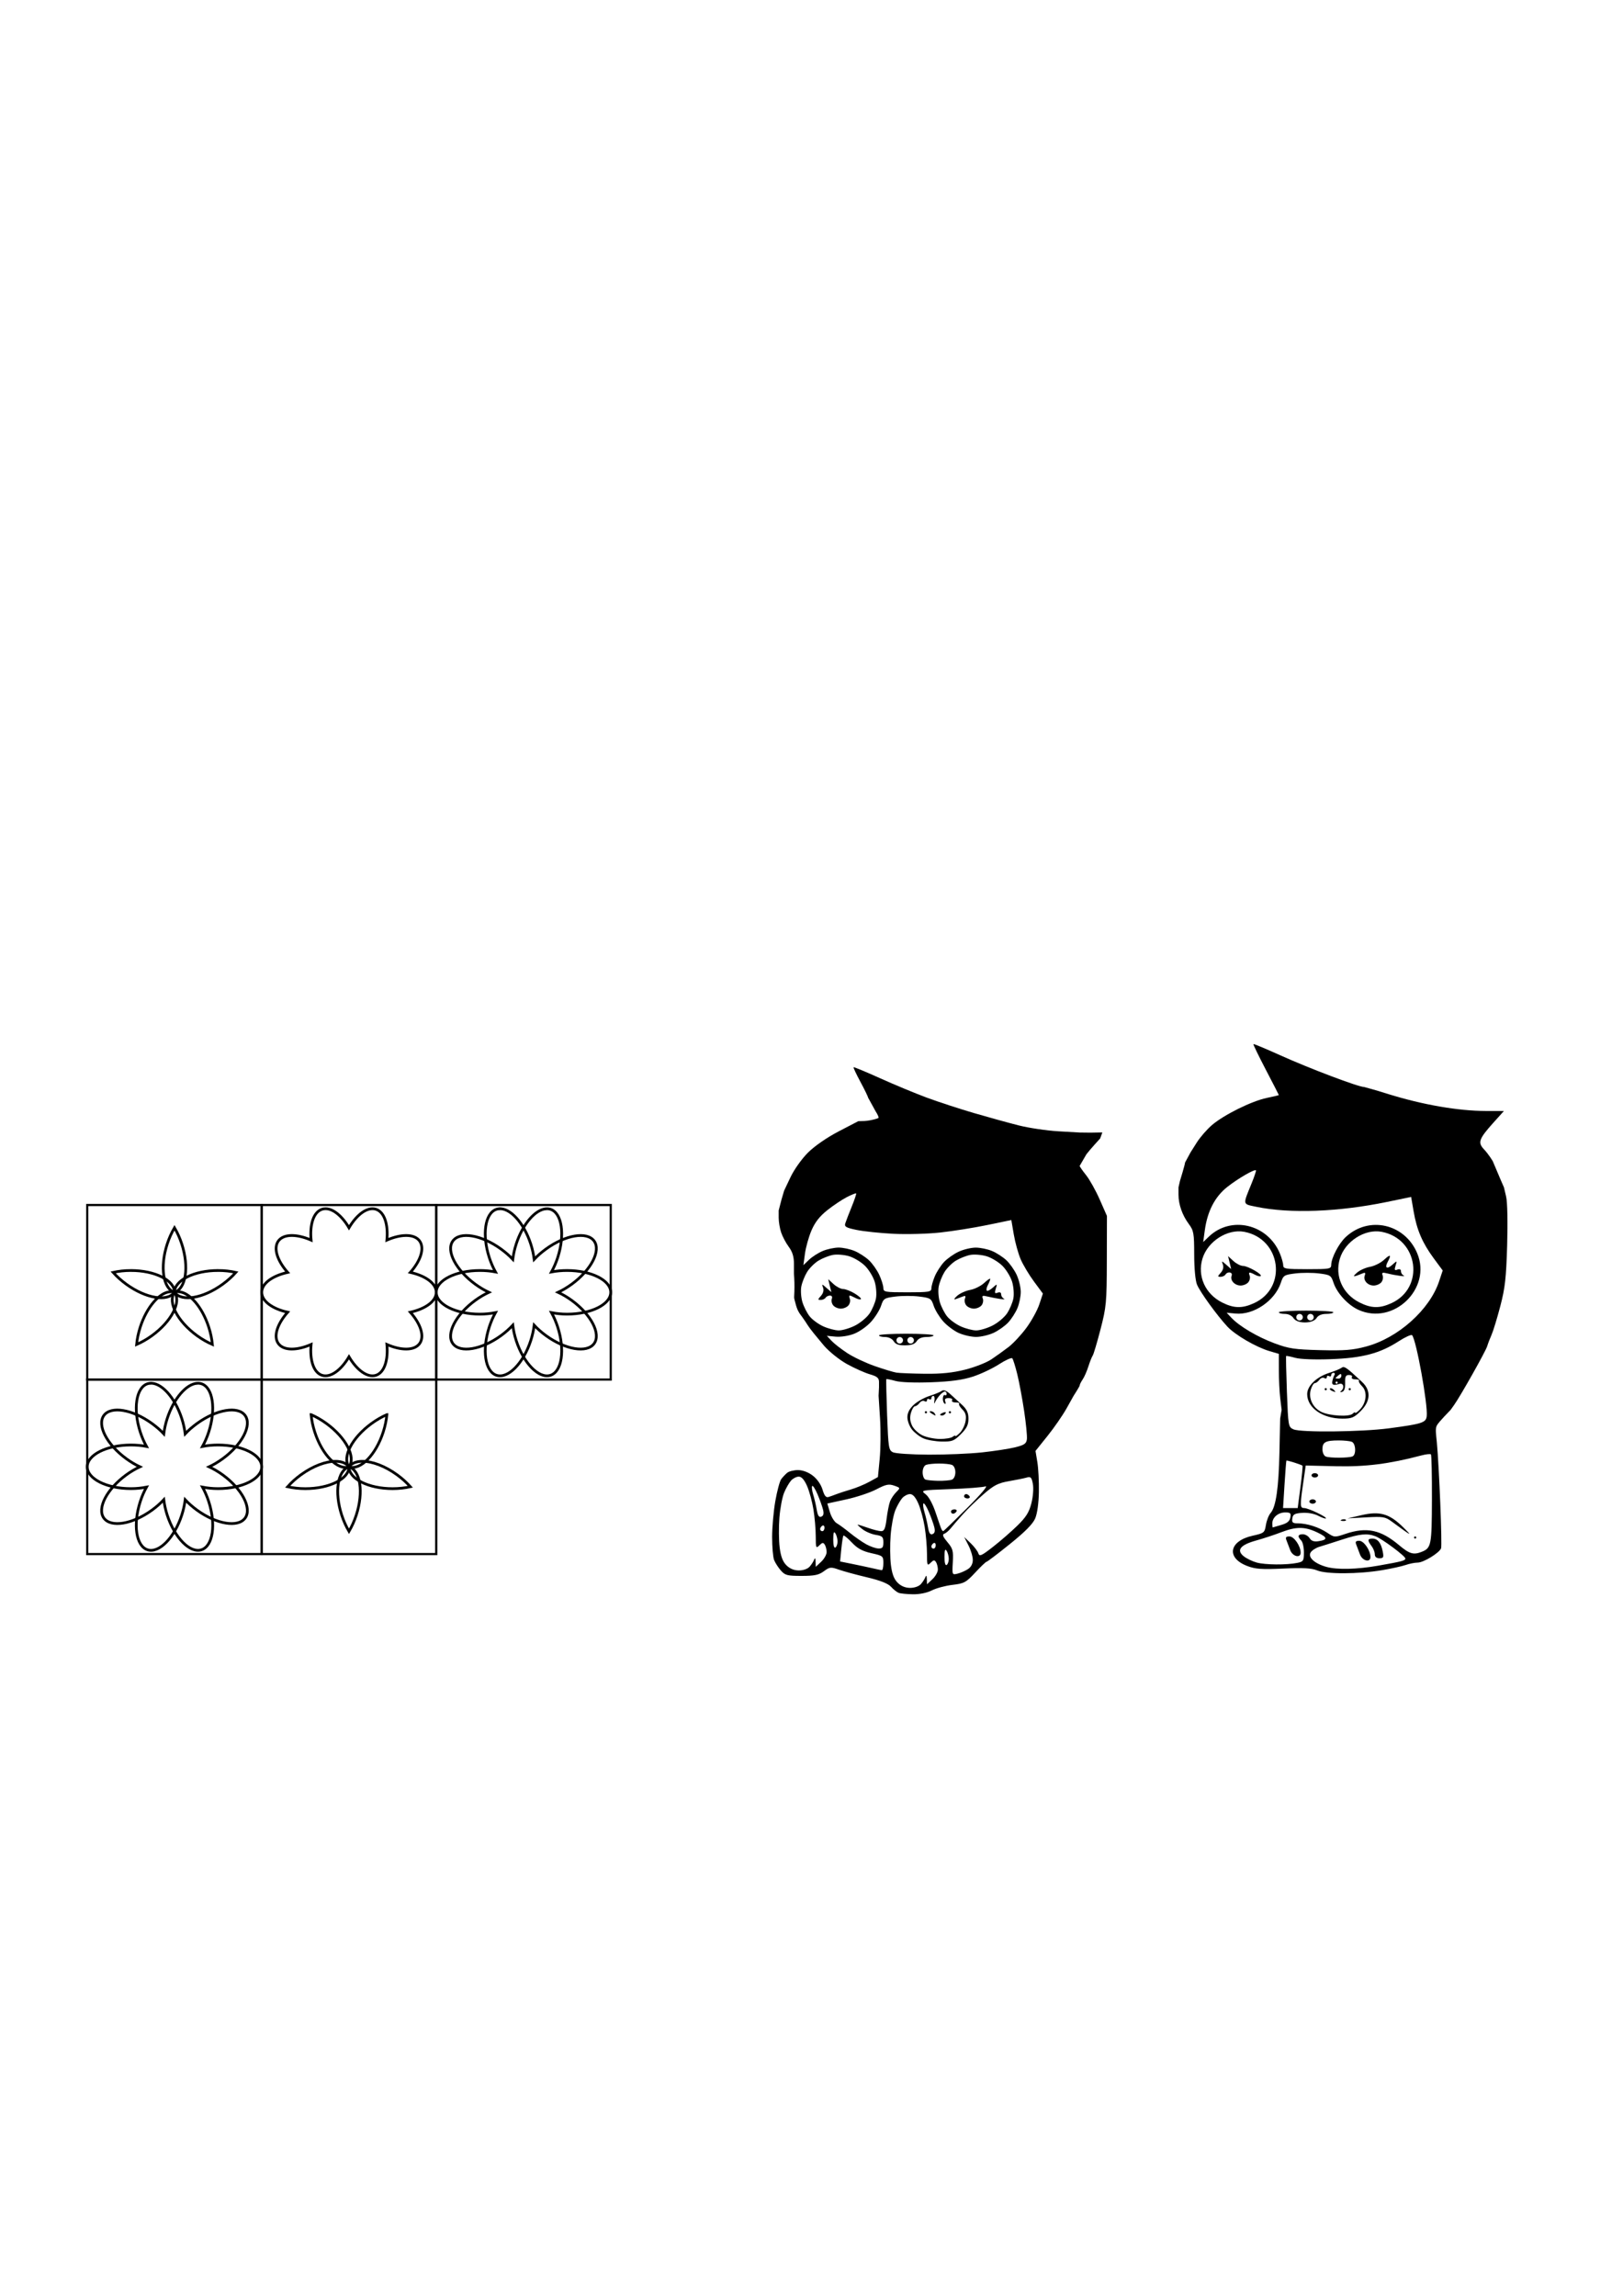 <?xml version="1.0" encoding="UTF-8" standalone="no"?>
<!-- Created with Inkscape (http://www.inkscape.org/) -->

<svg
   xmlns:dc="http://purl.org/dc/elements/1.1/"
   xmlns:cc="http://creativecommons.org/ns#"
   xmlns:rdf="http://www.w3.org/1999/02/22-rdf-syntax-ns#"
   xmlns:svg="http://www.w3.org/2000/svg"
   xmlns="http://www.w3.org/2000/svg"
   xmlns:sodipodi="http://sodipodi.sourceforge.net/DTD/sodipodi-0.dtd"
   xmlns:inkscape="http://www.inkscape.org/namespaces/inkscape"
   width="744.094"
   height="1052.362"
   id="svg2899"
   version="1.1"
   inkscape:version="0.47 r22583"
   sodipodi:docname="New document 2">
  <defs
     id="defs2901">
    <inkscape:perspective
       sodipodi:type="inkscape:persp3d"
       inkscape:vp_x="0 : 526.18109 : 1"
       inkscape:vp_y="0 : 1000 : 0"
       inkscape:vp_z="744.09448 : 526.18109 : 1"
       inkscape:persp3d-origin="372.04724 : 350.78739 : 1"
       id="perspective2907" />
    <inkscape:perspective
       id="perspective2917"
       inkscape:persp3d-origin="0.5 : 0.33333333 : 1"
       inkscape:vp_z="1 : 0.5 : 1"
       inkscape:vp_y="0 : 1000 : 0"
       inkscape:vp_x="0 : 0.5 : 1"
       sodipodi:type="inkscape:persp3d" />
  </defs>
  <sodipodi:namedview
     id="base"
     pagecolor="#ffffff"
     bordercolor="#666666"
     borderopacity="1.0"
     inkscape:pageopacity="0.0"
     inkscape:pageshadow="2"
     inkscape:zoom="0.70710678"
     inkscape:cx="87.678006"
     inkscape:cy="459.15668"
     inkscape:document-units="px"
     inkscape:current-layer="layer1"
     showgrid="true"
     inkscape:window-width="632"
     inkscape:window-height="485"
     inkscape:window-x="640"
     inkscape:window-y="512"
     inkscape:window-maximized="0">
    <inkscape:grid
       type="xygrid"
       id="grid2988" />
  </sodipodi:namedview>
  <g
     inkscape:label="Layer 1"
     inkscape:groupmode="layer"
     id="layer1">
    <path
       style="color:#000000;fill:none;stroke:#000000;stroke-width:1.25;stroke-miterlimit:4;marker:none;visibility:visible;display:inline;overflow:visible;enable-background:accumulate"
       d="m 148.656,554.094 c -0.341,0.039 -0.703,0.112 -1.031,0.219 -3.876,1.259 -5.68,6.992 -5,14.125 -6.578,-2.855 -12.603,-2.892 -15,0.406 -2.397,3.299 -0.5,9.032 4.25,14.406 -6.989,1.559 -11.875,5.051 -11.875,9.125 0,4.075 4.882,7.567 11.875,9.125 -4.748,5.374 -6.647,11.076 -4.25,14.375 2.397,3.299 8.422,3.261 15,0.406 -0.68,7.133 1.124,12.866 5,14.125 3.873,1.258 8.733,-2.308 12.375,-8.469 3.642,6.161 8.502,9.727 12.375,8.469 3.876,-1.259 5.68,-6.992 5,-14.125 6.578,2.855 12.603,2.892 15,-0.406 2.397,-3.299 0.498,-9.001 -4.25,-14.375 6.993,-1.558 11.875,-5.05 11.875,-9.125 0,-4.074 -4.886,-7.566 -11.875,-9.125 4.75,-5.375 6.647,-11.107 4.25,-14.406 -2.397,-3.299 -8.422,-3.261 -15,-0.406 0.68,-7.133 -1.124,-12.866 -5,-14.125 -3.873,-1.258 -8.733,2.308 -12.375,8.469 -3.333,-5.639 -7.664,-9.108 -11.344,-8.688 z"
       id="path3738" />
    <path
       style="color:#000000;fill:none;stroke:#000000;stroke-width:1.25;stroke-miterlimit:4;stroke-dasharray:none;marker:none;visibility:visible;display:inline;overflow:visible;enable-background:accumulate"
       d="m 228.656,554.094 c -0.341,0.039 -0.703,0.112 -1.031,0.219 -5.253,1.707 -6.726,11.62 -3.312,22.125 0.781,2.402 1.75,4.609 2.844,6.594 -2.226,-0.428 -4.629,-0.656 -7.156,-0.656 -11.046,0 -20,4.477 -20,10 0,5.523 8.954,10 20,10 2.527,0 4.93,-0.26 7.156,-0.688 -1.094,1.984 -2.063,4.191 -2.844,6.594 -3.413,10.505 -1.94,20.418 3.312,22.125 5.253,1.707 12.305,-5.432 15.719,-15.938 0.779,-2.396 1.281,-4.757 1.562,-7 1.548,1.652 3.365,3.267 5.406,4.75 8.936,6.492 18.816,8.124 22.062,3.656 3.246,-4.468 -1.376,-13.351 -10.312,-19.844 -2.044,-1.485 -4.136,-2.694 -6.188,-3.656 2.054,-0.963 4.141,-2.201 6.188,-3.688 8.936,-6.492 13.559,-15.376 10.312,-19.844 -3.246,-4.468 -13.126,-2.805 -22.062,3.688 -2.041,1.483 -3.858,3.067 -5.406,4.719 -0.282,-2.243 -0.784,-4.604 -1.562,-7 -3.2,-9.849 -9.575,-16.74 -14.688,-16.156 z"
       id="use3782" />
    <path
       style="color:#000000;fill:none;stroke:#000000;stroke-width:1.25;stroke-miterlimit:4;stroke-dasharray:none;marker:none;visibility:visible;display:inline;overflow:visible;enable-background:accumulate"
       d="m 250.312,554.094 c -4.91,0.366 -10.67,6.964 -13.656,16.156 -0.779,2.396 -1.281,4.757 -1.562,7 -1.548,-1.652 -3.365,-3.236 -5.406,-4.719 -8.936,-6.492 -18.816,-8.156 -22.062,-3.688 -3.246,4.468 1.376,13.351 10.312,19.844 2.046,1.487 4.133,2.725 6.188,3.688 -2.051,0.962 -4.144,2.171 -6.188,3.656 -8.936,6.492 -13.559,15.376 -10.312,19.844 3.246,4.468 13.126,2.836 22.062,-3.656 2.041,-1.483 3.858,-3.098 5.406,-4.75 0.282,2.243 0.784,4.604 1.562,7 3.413,10.505 10.466,17.644 15.719,15.938 5.253,-1.707 6.726,-11.62 3.312,-22.125 -0.781,-2.402 -1.75,-4.609 -2.844,-6.594 2.226,0.428 4.629,0.688 7.156,0.688 11.046,0 20,-4.477 20,-10 0,-5.523 -8.954,-10 -20,-10 -2.527,0 -4.93,0.229 -7.156,0.656 1.094,-1.984 2.063,-4.191 2.844,-6.594 3.413,-10.505 1.94,-20.418 -3.312,-22.125 -0.657,-0.213 -1.361,-0.271 -2.062,-0.219 z"
       id="use3784" />
    <path
       style="color:#000000;fill:none;stroke:#000000;stroke-width:1.25;stroke-miterlimit:4;stroke-dasharray:none;marker:none;visibility:visible;display:inline;overflow:visible;enable-background:accumulate"
       d="m 153.938,669.844 c -4.471,-0.039 -10.415,2.13 -16,6.188 -2.339,1.699 -4.379,3.564 -6.062,5.469 2.484,0.554 5.229,0.875 8.125,0.875 11.046,0 20,-4.477 20,-10 -1.217,-1.676 -3.38,-2.508 -6.062,-2.531 z"
       id="path3860" />
    <path
       style="color:#000000;fill:none;stroke:#000000;stroke-width:1.25;stroke-miterlimit:4;stroke-dasharray:none;marker:none;visibility:visible;display:inline;overflow:visible;enable-background:accumulate"
       d="m 142.625,648.438 c 0.241,2.533 0.793,5.247 1.688,8 3.413,10.505 10.435,17.644 15.688,15.938 3.246,-4.468 -1.376,-13.351 -10.312,-19.844 -2.339,-1.699 -4.731,-3.082 -7.062,-4.094 z"
       id="path3864" />
    <path
       style="color:#000000;fill:none;stroke:#000000;stroke-width:1.25;stroke-miterlimit:4;stroke-dasharray:none;marker:none;visibility:visible;display:inline;overflow:visible;enable-background:accumulate"
       d="m 177.375,648.438 c -2.332,1.012 -4.724,2.394 -7.062,4.094 -8.936,6.492 -13.559,15.376 -10.312,19.844 5.253,1.707 12.274,-5.432 15.688,-15.938 0.895,-2.753 1.446,-5.467 1.688,-8 z"
       id="path3868" />
    <path
       style="color:#000000;fill:none;stroke:#000000;stroke-width:1.25;stroke-miterlimit:4;stroke-dasharray:none;marker:none;visibility:visible;display:inline;overflow:visible;enable-background:accumulate"
       d="m 166.062,669.844 c -2.683,0.024 -4.845,0.856 -6.062,2.531 0,5.523 8.954,10 20,10 2.896,0 5.641,-0.321 8.125,-0.875 -1.683,-1.905 -3.724,-3.77 -6.062,-5.469 -5.585,-4.058 -11.529,-6.227 -16,-6.188 z"
       id="path3872" />
    <path
       style="color:#000000;fill:none;stroke:#000000;stroke-width:1.25;stroke-miterlimit:4;stroke-dasharray:none;marker:none;visibility:visible;display:inline;overflow:visible;enable-background:accumulate"
       d="m 160,672.375 c -5.253,1.707 -6.757,11.589 -3.344,22.094 0.897,2.76 2.046,5.274 3.344,7.469 1.297,-2.195 2.447,-4.709 3.344,-7.469 C 166.757,683.964 165.253,674.082 160,672.375 z"
       id="path3876" />
    <path
       style="color:#000000;fill:none;stroke:#000000;stroke-width:1.25;stroke-miterlimit:4;stroke-dasharray:none;marker:none;visibility:visible;display:inline;overflow:visible;enable-background:accumulate"
       d="m 60,582.375 c -2.898,0 -5.639,0.321 -8.125,0.875 1.682,1.904 3.725,3.739 6.062,5.438 8.936,6.492 18.816,8.156 22.062,3.688 0,-5.523 -8.954,-10 -20,-10 z"
       id="path3884" />
    <path
       style="color:#000000;fill:none;stroke:#000000;stroke-width:1.25;stroke-miterlimit:4;stroke-dasharray:none;marker:none;visibility:visible;display:inline;overflow:visible;enable-background:accumulate"
       d="m 80,562.781 c -1.297,2.195 -2.447,4.709 -3.344,7.469 -3.413,10.505 -1.909,20.418 3.344,22.125 5.253,-1.707 6.757,-11.62 3.344,-22.125 C 82.447,567.49 81.297,564.976 80,562.781 z"
       id="path3888" />
    <path
       style="color:#000000;fill:none;stroke:#000000;stroke-width:1.25;stroke-miterlimit:4;stroke-dasharray:none;marker:none;visibility:visible;display:inline;overflow:visible;enable-background:accumulate"
       d="m 100,582.375 c -11.046,0 -20,4.477 -20,10 3.246,4.468 13.126,2.805 22.062,-3.688 2.337,-1.698 4.38,-3.534 6.062,-5.438 -2.486,-0.554 -5.227,-0.875 -8.125,-0.875 z"
       id="path3892" />
    <path
       style="color:#000000;fill:none;stroke:#000000;stroke-width:1.25;stroke-miterlimit:4;stroke-dasharray:none;marker:none;visibility:visible;display:inline;overflow:visible;enable-background:accumulate"
       d="m 82.031,592.125 c -0.701,-0.052 -1.375,0.037 -2.031,0.25 -3.246,4.468 1.376,13.351 10.312,19.844 2.339,1.699 4.731,3.05 7.062,4.062 -0.241,-2.533 -0.793,-5.247 -1.688,-8 C 92.701,599.089 86.941,592.491 82.031,592.125 z"
       id="path3896" />
    <path
       style="color:#000000;fill:none;stroke:#000000;stroke-width:1.25;stroke-miterlimit:4;stroke-dasharray:none;marker:none;visibility:visible;display:inline;overflow:visible;enable-background:accumulate"
       d="m 77.969,592.125 c -4.91,0.366 -10.67,6.964 -13.656,16.156 -0.895,2.753 -1.446,5.467 -1.688,8 2.332,-1.012 4.724,-2.363 7.062,-4.062 8.936,-6.492 13.559,-15.376 10.312,-19.844 -0.657,-0.213 -1.33,-0.302 -2.031,-0.25 z"
       id="path3900" />
    <path
       id="path3915"
       d="m 68.656,634.081 c -0.341,0.039 -0.703,0.112 -1.031,0.219 -5.253,1.707 -6.726,11.62 -3.312,22.125 0.781,2.402 1.75,4.609 2.844,6.594 -2.226,-0.428 -4.629,-0.656 -7.156,-0.656 -11.046,0 -20,4.477 -20,10 0,5.523 8.954,10 20,10 2.527,0 4.93,-0.26 7.156,-0.688 -1.094,1.984 -2.063,4.191 -2.844,6.594 -3.413,10.505 -1.94,20.418 3.312,22.125 5.253,1.707 12.305,-5.432 15.719,-15.938 0.779,-2.396 1.281,-4.757 1.562,-7 1.548,1.652 3.365,3.267 5.406,4.75 8.936,6.492 18.816,8.124 22.062,3.656 3.246,-4.468 -1.376,-13.351 -10.312,-19.844 -2.044,-1.485 -4.136,-2.694 -6.188,-3.656 2.054,-0.963 4.141,-2.201 6.188,-3.688 8.936,-6.492 13.559,-15.376 10.312,-19.844 -3.246,-4.468 -13.126,-2.805 -22.062,3.688 -2.041,1.483 -3.858,3.067 -5.406,4.719 -0.282,-2.243 -0.784,-4.604 -1.562,-7 -3.2,-9.849 -9.575,-16.74 -14.688,-16.156 z"
       style="color:#000000;fill:none;stroke:#000000;stroke-width:1.25;stroke-miterlimit:4;stroke-dasharray:none;marker:none;visibility:visible;display:inline;overflow:visible;enable-background:accumulate" />
    <path
       id="path3917"
       d="m 90.312,634.081 c -4.91,0.366 -10.67,6.964 -13.656,16.156 -0.779,2.396 -1.281,4.757 -1.562,7 -1.548,-1.652 -3.365,-3.236 -5.406,-4.719 -8.936,-6.492 -18.816,-8.156 -22.062,-3.688 -3.246,4.468 1.376,13.351 10.312,19.844 2.046,1.487 4.133,2.725 6.188,3.688 -2.051,0.962 -4.144,2.171 -6.188,3.656 -8.936,6.492 -13.559,15.376 -10.312,19.844 3.246,4.468 13.126,2.836 22.062,-3.656 2.041,-1.483 3.858,-3.098 5.406,-4.75 0.282,2.243 0.784,4.604 1.562,7 3.413,10.505 10.466,17.644 15.719,15.938 5.253,-1.707 6.726,-11.62 3.312,-22.125 -0.781,-2.402 -1.75,-4.609 -2.844,-6.594 2.226,0.428 4.629,0.688 7.156,0.688 11.046,0 20,-4.477 20,-10 0,-5.523 -8.954,-10 -20,-10 -2.527,0 -4.93,0.229 -7.156,0.656 1.094,-1.984 2.063,-4.191 2.844,-6.594 3.413,-10.505 1.94,-20.418 -3.312,-22.125 -0.657,-0.213 -1.361,-0.271 -2.062,-0.219 z"
       style="color:#000000;fill:none;stroke:#000000;stroke-width:1.25;stroke-miterlimit:4;stroke-dasharray:none;marker:none;visibility:visible;display:inline;overflow:visible;enable-background:accumulate" />
    <rect
       style="color:#000000;fill:none;stroke:#000000;stroke-width:1;stroke-linecap:butt;stroke-linejoin:miter;stroke-miterlimit:4;stroke-opacity:1;stroke-dasharray:none;stroke-dashoffset:0;marker:none;visibility:visible;display:inline;overflow:visible;enable-background:accumulate"
       id="rect2839"
       width="80"
       height="80"
       x="200"
       y="552.362" />
    <rect
       style="color:#000000;fill:none;stroke:#000000;stroke-width:1;stroke-linecap:butt;stroke-linejoin:miter;stroke-miterlimit:4;stroke-opacity:1;stroke-dasharray:none;stroke-dashoffset:0;marker:none;visibility:visible;display:inline;overflow:visible;enable-background:accumulate"
       id="rect2839-1"
       width="80"
       height="80"
       x="120"
       y="552.362" />
    <rect
       style="color:#000000;fill:none;stroke:#000000;stroke-width:1;stroke-linecap:butt;stroke-linejoin:miter;stroke-miterlimit:4;stroke-opacity:1;stroke-dasharray:none;stroke-dashoffset:0;marker:none;visibility:visible;display:inline;overflow:visible;enable-background:accumulate"
       id="rect2839-4"
       width="80"
       height="80"
       x="40"
       y="552.362" />
    <rect
       style="color:#000000;fill:none;stroke:#000000;stroke-width:1;stroke-linecap:butt;stroke-linejoin:miter;stroke-miterlimit:4;stroke-opacity:1;stroke-dasharray:none;stroke-dashoffset:0;marker:none;visibility:visible;display:inline;overflow:visible;enable-background:accumulate"
       id="rect2839-8"
       width="80"
       height="80"
       x="40"
       y="632.362" />
    <rect
       style="color:#000000;fill:none;stroke:#000000;stroke-width:1;stroke-linecap:butt;stroke-linejoin:miter;stroke-miterlimit:4;stroke-opacity:1;stroke-dasharray:none;stroke-dashoffset:0;marker:none;visibility:visible;display:inline;overflow:visible;enable-background:accumulate"
       id="rect2839-2"
       width="80"
       height="80"
       x="120"
       y="632.362" />
    <path
       style="fill:#000000;fill-rule:evenodd"
       d="m 505.389,519.09 -5.389,0.097 -5,-0.057 -9.75,-0.563 c -5.362,-0.31 -13.575,-1.53 -18.25,-2.713 -4.675,-1.183 -13.9,-3.729 -20.5,-5.658 -6.6,-1.93 -16.275,-5.089 -21.5,-7.021 -5.225,-1.932 -14.87,-5.936 -21.432,-8.897 -6.563,-2.961 -12.069,-5.247 -12.237,-5.079 -0.168,0.168 1.254,3.198 3.16,6.734 1.905,3.536 3.475,6.767 3.487,7.18 l 3.488,6.337 c 0.932,1.423 1.514,2.768 1.292,2.99 -0.222,0.222 -1.902,0.703 -3.735,1.069 -2.842,0.488 -2.735,0.292 -5.522,0.42 l -9,4.682 c -5.402,2.81 -11.023,6.695 -14.06,9.717 -2.832,2.817 -6.355,7.766 -8,11.235 l -2.94,6.2 -1.21,4.1 -1.29,5 0,3.351 c 0,1.843 0.512,4.88 1.138,6.75 0.626,1.87 2.201,4.832 3.5,6.582 1.673,2.255 2.362,4.515 2.362,7.75 l 0,4.567 c 0.218,2.7 0.276,5.409 0.198,8.123 -0.078,2.715 -0.23,2.645 0.07,3.791 1.047,4.136 1.411,5.178 3.411,7.753 2.6,3.591 2.311,3.828 5.459,7.699 l 4.66,5.626 c 2.344,2.721 7.049,6.487 10.478,8.386 3.423,1.896 8.137,4.008 10.474,4.693 3.435,1.007 4.25,1.694 4.25,3.587 l 0,2.342 -0.195,3.957 0.659,10.272 c 0.362,5.649 0.294,14.03 -0.152,18.623 l -0.811,8.351 -4,2.196 c -2.2,1.208 -6.025,2.789 -8.5,3.513 -2.475,0.724 -5.4,1.675 -6.5,2.112 -1.1,0.437 -2.727,1.024 -3.616,1.303 -1.19,0.374 -1.924,-0.519 -2.782,-3.383 -0.703,-2.346 -2.481,-4.895 -4.478,-6.417 -2.069,-1.578 -4.612,-2.526 -6.777,-2.526 -1.905,0 -4.135,0.562 -4.955,1.25 -0.82,0.688 -2.042,1.985 -2.718,2.884 -0.675,0.899 -1.89,5.399 -2.7,10 -0.81,4.601 -1.473,12.049 -1.474,16.551 -7.5e-4,4.502 0.401,9.227 0.893,10.5 0.492,1.273 1.88,3.44 3.084,4.815 1.962,2.24 2.952,2.5 9.522,2.5 5.921,0 7.889,-0.411 10.223,-2.137 2.682,-1.983 3.175,-2.037 6.834,-0.743 2.169,0.767 7.993,2.353 12.943,3.525 6.098,1.444 9.645,2.842 11,4.336 1.1,1.213 2.675,2.466 3.5,2.783 0.825,0.318 3.767,0.613 6.539,0.657 l 0,5e-5 0,4.8e-4 c 3.072,0.048 6.458,-0.644 8.674,-1.774 1.999,-1.019 6.257,-2.16 9.461,-2.535 5.344,-0.625 6.209,-1.093 10.445,-5.647 2.54,-2.731 4.888,-4.965 5.217,-4.965 0.329,0 5.124,-3.641 10.656,-8.09 6.947,-5.588 10.538,-9.222 11.612,-11.75 0.94,-2.213 1.612,-7.02 1.699,-12.16 0.08,-4.675 -0.238,-10.816 -0.705,-13.646 l -0.85,-5.146 5.504,-6.854 c 3.027,-3.77 6.954,-9.444 8.726,-12.611 l 3.222,-5.757 c 0,0 2.801,-4.336 2.801,-4.764 0,-0.428 0.611,-1.665 1.358,-2.75 0.747,-1.085 1.93,-3.773 2.63,-5.973 0.7,-2.2 1.596,-4.45 1.992,-5 0.395,-0.55 2.002,-5.95 3.569,-12 2.671,-10.308 2.854,-12.289 2.901,-31.5 l 0.05,-20.5 -3.3,-7.5 c -1.815,-4.125 -4.628,-9.161 -6.25,-11.191 -1.622,-2.03 -2.95,-3.943 -2.95,-4.25 l 3.078,-5.309 c 0.727,-0.963 2.448,-2.995 3.825,-4.516 l 2.502,-2.766 M 417.3,727.862 c 1.982,0 4.024,-0.727 4.915,-1.75 0.838,-0.963 1.773,-2.425 2.076,-3.25 0.343,-0.932 0.581,-0.582 0.63,0.924 l 0.079,2.424 2.5,-2.349 c 1.375,-1.292 2.493,-3.283 2.485,-4.424 -0.008,-1.142 -0.393,-2.671 -0.855,-3.4 -0.678,-1.069 -1.156,-1.008 -2.485,0.321 -1.527,1.527 -1.646,1.227 -1.653,-4.176 -0.004,-3.202 -0.482,-8.744 -1.061,-12.315 -0.579,-3.572 -1.901,-8.409 -2.936,-10.75 -1.263,-2.856 -2.508,-4.256 -3.784,-4.256 -1.046,0 -2.629,0.804 -3.518,1.787 -0.889,0.983 -2.325,3.481 -3.19,5.552 -0.865,2.071 -1.844,7.269 -2.174,11.55 -0.33,4.281 -0.274,10.393 0.124,13.582 0.513,4.106 1.415,6.488 3.09,8.163 1.557,1.557 3.524,2.366 5.756,2.366 l 5e-5,0 z M 439,721.342 c 1.375,-0.338 3.513,-1.27 4.75,-2.071 1.44,-0.931 2.25,-2.451 2.25,-4.221 0,-1.521 -0.889,-4.509 -1.976,-6.641 l -1.976,-3.875 2.964,2.84 c 1.63,1.562 3.222,3.652 3.537,4.645 0.497,1.565 1.383,1.175 6.649,-2.926 3.342,-2.602 8.38,-6.981 11.197,-9.731 4.019,-3.925 5.41,-6.138 6.466,-10.293 0.766,-3.015 1.058,-6.823 0.678,-8.85 -0.576,-3.073 -0.965,-3.471 -2.853,-2.922 -1.202,0.349 -4.851,1.091 -8.107,1.649 -4.927,0.844 -6.87,1.836 -11.571,5.908 -3.107,2.692 -7.418,6.869 -9.579,9.282 -2.161,2.413 -4.666,5.309 -5.566,6.435 -0.9,1.126 -2.243,2.249 -2.984,2.496 -0.977,0.326 -0.575,1.367 1.467,3.793 2.507,2.979 2.778,3.985 2.484,9.22 -0.327,5.825 -0.309,5.87 2.17,5.26 z m -72.7,-1.48 c 1.982,0 4.024,-0.727 4.915,-1.75 0.838,-0.963 1.773,-2.425 2.076,-3.25 0.343,-0.932 0.581,-0.582 0.63,0.924 l 0.079,2.424 2.5,-2.349 c 1.375,-1.292 2.493,-3.283 2.485,-4.424 -0.008,-1.142 -0.393,-2.671 -0.855,-3.4 -0.678,-1.069 -1.156,-1.008 -2.485,0.321 -1.527,1.527 -1.646,1.227 -1.653,-4.176 -0.004,-3.202 -0.482,-8.744 -1.061,-12.315 -0.579,-3.572 -1.901,-8.409 -2.936,-10.75 -1.263,-2.856 -2.508,-4.256 -3.784,-4.256 -1.046,0 -2.629,0.804 -3.518,1.787 -0.889,0.983 -2.325,3.481 -3.19,5.552 -0.865,2.071 -1.844,7.269 -2.174,11.55 -0.33,4.281 -0.274,10.393 0.124,13.582 0.513,4.106 1.415,6.488 3.09,8.163 1.557,1.557 3.524,2.366 5.756,2.366 l -5e-5,0 z M 404.25,719.762 c 0.412,0.055 0.75,-1.403 0.75,-3.24 0,-3.234 -0.176,-3.38 -5.506,-4.573 -4.137,-0.926 -6.361,-2.139 -8.947,-4.879 -1.892,-2.006 -3.628,-3.435 -3.856,-3.177 -0.228,0.259 -0.667,3.033 -0.975,6.165 l -0.56,5.695 5.672,1.15 c 3.12,0.632 7.247,1.512 9.172,1.954 1.925,0.442 3.837,0.85 4.25,0.905 z M 434,717.362 c 0.55,-0.34 0.993,-1.604 0.985,-2.809 -0.008,-1.205 -0.452,-2.866 -0.985,-3.691 -0.709,-1.097 -0.973,-0.342 -0.985,2.809 -0.009,2.621 0.376,4.067 0.985,3.691 z m -51,-8 c 0.55,-0.34 0.993,-1.604 0.985,-2.809 -0.008,-1.205 -0.452,-2.866 -0.985,-3.691 -0.709,-1.097 -0.973,-0.342 -0.985,2.809 -0.009,2.621 0.376,4.067 0.985,3.691 z m 19.75,0.443 c 1.824,0.046 2.25,-0.486 2.25,-2.812 0,-2.507 -0.444,-2.941 -3.516,-3.44 -1.934,-0.314 -4.694,-1.498 -6.135,-2.631 -1.441,-1.133 -2.39,-2.06 -2.11,-2.06 0.28,0 2.422,0.675 4.761,1.5 2.338,0.825 5.043,1.5 6.011,1.5 1.389,0 1.908,-1.195 2.469,-5.685 0.391,-3.127 1.1,-6.709 1.575,-7.96 0.476,-1.251 1.75,-3.16 2.832,-4.243 1.957,-1.957 1.951,-1.973 -0.958,-2.987 -2.458,-0.857 -3.766,-0.581 -8.177,1.723 -2.888,1.508 -9.12,3.583 -13.848,4.609 l -8.597,1.867 1.168,3.957 c 0.643,2.177 2.065,4.466 3.162,5.088 1.096,0.622 3.806,2.612 6.022,4.423 2.216,1.811 5.562,4.147 7.435,5.193 1.873,1.045 4.418,1.926 5.656,1.958 z m 25.25,0.057 c 0.55,0 1,-0.702 1,-1.559 0,-0.857 -0.45,-1.281 -1,-0.941 -0.55,0.34 -1,1.041 -1,1.559 0,0.518 0.45,0.941 1,0.941 z m -0.47,-6.65 c 1.018,-0.391 1.26,-1.355 0.806,-3.204 -0.358,-1.455 -1.491,-4.622 -2.518,-7.037 -1.027,-2.415 -2.126,-4.133 -2.442,-3.817 -0.316,0.316 -0.118,2.067 0.441,3.892 0.558,1.824 1.295,4.984 1.636,7.021 0.451,2.693 1.019,3.552 2.077,3.146 z M 377,701.862 c 0.55,0 1,-0.702 1,-1.559 0,-0.857 -0.45,-1.281 -1,-0.941 -0.55,0.34 -1,1.041 -1,1.559 0,0.518 0.45,0.941 1,0.941 z m 55.435,0 c 0.174,0 5.117,-4.782 10.983,-10.628 6.357,-6.334 9.74,-10.33 8.374,-9.892 -1.261,0.405 -8.476,0.963 -16.033,1.241 -13.714,0.504 -13.736,0.509 -11.328,2.403 1.449,1.14 3.297,4.591 4.625,8.637 1.216,3.706 2.403,7.076 2.637,7.489 0.234,0.412 0.568,0.75 0.742,0.75 z m 4.506,-8 c -0.518,0 -0.941,-0.45 -0.941,-1 0,-0.55 0.702,-1 1.559,-1 0.857,0 1.281,0.45 0.941,1 -0.34,0.55 -1.041,1 -1.559,1 z m 6.618,-7 c -0.857,0 -1.559,-0.45 -1.559,-1 0,-0.55 0.423,-1 0.941,-1 0.518,0 1.219,0.45 1.559,1 0.34,0.55 -0.084,1 -0.941,1 z m -67.029,8.35 c 1.018,-0.391 1.26,-1.355 0.806,-3.204 -0.358,-1.455 -1.491,-4.622 -2.518,-7.037 -1.027,-2.415 -2.126,-4.133 -2.442,-3.817 -0.316,0.316 -0.118,2.067 0.441,3.892 0.558,1.824 1.295,4.984 1.636,7.021 0.451,2.693 1.019,3.552 2.077,3.146 z m 53.639,-16.429 c 2.568,0.043 5.38,-0.194 6.25,-0.528 0.919,-0.353 1.582,-1.775 1.582,-3.393 0,-1.618 -0.663,-3.041 -1.582,-3.393 -0.87,-0.334 -3.533,-0.607 -5.918,-0.607 -2.385,0 -5.048,0.273 -5.918,0.607 -0.923,0.354 -1.582,1.777 -1.582,3.417 0,1.545 0.562,3.037 1.25,3.314 0.688,0.277 3.351,0.54 5.918,0.583 z m -4.457,-11.989 c 7.816,0.037 18.841,-0.428 24.5,-1.035 5.659,-0.606 12.539,-1.667 15.289,-2.358 4.147,-1.041 5.051,-1.675 5.299,-3.715 0.164,-1.353 -0.4,-7.132 -1.254,-12.843 -0.854,-5.711 -2.277,-13.33 -3.162,-16.932 -0.885,-3.602 -1.915,-6.884 -2.29,-7.293 -0.374,-0.409 -3.136,0.842 -6.137,2.78 -3.001,1.938 -8.381,4.472 -11.956,5.63 -4.647,1.506 -10.068,2.242 -19.018,2.581 -7.467,0.283 -14.102,0.037 -16.444,-0.61 -2.159,-0.596 -4.04,-0.969 -4.181,-0.829 -0.14,0.14 0.015,7.515 0.345,16.388 0.561,15.089 0.736,16.198 2.699,17.15 1.154,0.56 8.494,1.048 16.31,1.085 z m 6.073,-6.014 c -2.906,-0.045 -6.699,-0.702 -8.43,-1.461 -1.731,-0.758 -4.093,-2.582 -5.25,-4.053 C 416.947,653.796 416,651.259 416,649.629 c 0,-1.981 0.961,-3.862 2.899,-5.672 1.594,-1.489 4.857,-3.326 7.25,-4.081 2.393,-0.756 4.91,-1.794 5.592,-2.308 0.84,-0.633 2.095,-0.172 3.891,1.43 1.458,1.3 3.937,3.567 5.51,5.037 2.124,1.986 2.859,3.601 2.859,6.283 0,2.786 -0.791,4.402 -3.467,7.077 -3.114,3.114 -4.004,3.458 -8.75,3.385 z m -0.86,-1.183 c 2.517,0.012 5.139,-0.429 5.826,-0.98 0.688,-0.551 1.25,-0.721 1.25,-0.379 0,0.342 0.934,-0.311 2.075,-1.453 1.141,-1.141 2.317,-3.566 2.613,-5.387 0.403,-2.485 0.031,-3.819 -1.492,-5.342 -1.116,-1.116 -1.767,-2.292 -1.446,-2.613 0.321,-0.321 -0.418,-0.583 -1.642,-0.583 -1.229,0 -1.949,-0.448 -1.608,-1 0.34,-0.55 -0.357,-1 -1.548,-1 -1.547,0 -1.996,0.444 -1.57,1.552 0.328,0.854 0.179,1.295 -0.329,0.98 -0.509,-0.314 -0.86,-1.432 -0.781,-2.483 0.079,-1.051 0.501,-1.691 0.936,-1.421 0.436,0.269 0.792,0.013 0.792,-0.569 0,-0.582 -0.38,-1.059 -0.845,-1.059 -0.465,0 -1.531,0.787 -2.37,1.75 -0.838,0.963 -1.813,2.425 -2.166,3.25 -0.353,0.825 -0.454,0.487 -0.224,-0.75 0.23,-1.238 0.01,-2.25 -0.489,-2.25 -0.499,0 -0.906,0.477 -0.906,1.059 0,0.582 -0.45,0.781 -1,0.441 -0.55,-0.34 -1,-0.115 -1,0.5 0,0.615 -0.518,0.798 -1.152,0.406 -0.633,-0.391 -1.646,-0.036 -2.25,0.79 -0.604,0.826 -1.548,1.516 -2.098,1.533 -0.55,0.017 -1.387,1.382 -1.861,3.033 -0.592,2.065 -0.432,3.896 0.512,5.866 0.755,1.575 2.908,3.589 4.785,4.475 1.877,0.886 5.471,1.621 7.988,1.633 z m -2.115,-10.751 c -0.17,-0.008 -0.984,-0.452 -1.809,-0.985 -0.901,-0.582 -1.025,-0.975 -0.309,-0.985 0.655,-0.008 1.469,0.435 1.809,0.985 0.34,0.55 0.479,0.993 0.309,0.985 z m 3.132,0.015 c -0.518,0 -0.941,-0.177 -0.941,-0.393 0,-0.216 0.698,-0.661 1.552,-0.989 0.89,-0.341 1.291,-0.174 0.941,0.393 -0.336,0.544 -1.034,0.989 -1.552,0.989 z m -7.441,-1 c -0.275,0 -0.5,-0.225 -0.5,-0.5 0,-0.275 0.225,-0.5 0.5,-0.5 0.275,0 0.5,0.225 0.5,0.5 0,0.275 -0.225,0.5 -0.5,0.5 z m 11,0 c -0.275,0 -0.5,-0.225 -0.5,-0.5 0,-0.275 0.225,-0.5 0.5,-0.5 0.275,0 0.5,0.225 0.5,0.5 0,0.275 -0.225,0.5 -0.5,0.5 z M 424,629.711 c 7.543,0.087 12.749,-0.446 18.486,-1.891 4.392,-1.107 9.792,-3.222 12,-4.701 2.208,-1.479 5.771,-4.034 7.918,-5.678 2.147,-1.644 5.823,-5.597 8.17,-8.785 2.347,-3.188 5.007,-8.025 5.912,-10.749 l 1.645,-4.953 -4.106,-5.558 c -2.258,-3.057 -5.001,-7.645 -6.094,-10.196 -1.093,-2.551 -2.502,-7.633 -3.129,-11.294 l -1.141,-6.657 -11.079,2.29 c -6.094,1.259 -15.805,2.804 -21.579,3.433 -5.775,0.629 -15.45,0.887 -21.5,0.574 -6.05,-0.313 -13.597,-1.109 -16.772,-1.768 -4.897,-1.017 -5.684,-1.477 -5.189,-3.037 0.321,-1.011 1.641,-4.434 2.934,-7.607 1.293,-3.173 2.209,-5.913 2.036,-6.089 -0.173,-0.176 -2.077,0.579 -4.231,1.678 -2.154,1.099 -6.17,3.78 -8.925,5.957 -3.528,2.789 -5.685,5.53 -7.294,9.27 -1.257,2.921 -2.61,7.71 -3.008,10.643 l -0.724,5.332 2.587,-2.478 c 1.423,-1.363 4.26,-3.177 6.305,-4.031 2.045,-0.854 5.322,-1.553 7.282,-1.553 1.96,0 5.237,0.699 7.282,1.553 2.045,0.854 5.012,2.767 6.594,4.25 1.582,1.483 3.709,4.497 4.728,6.697 1.019,2.2 1.862,4.9 1.874,6 0.021,1.877 0.696,2 11.022,2 9.885,0 11,-0.181 11,-1.782 0,-0.98 0.699,-3.455 1.553,-5.5 0.854,-2.045 2.767,-5.012 4.25,-6.594 1.483,-1.582 4.497,-3.709 6.697,-4.728 2.2,-1.019 5.702,-1.862 7.782,-1.874 2.08,-0.012 5.455,0.677 7.5,1.531 2.045,0.854 5.012,2.767 6.594,4.25 1.582,1.483 3.709,4.497 4.728,6.697 1.019,2.2 1.862,5.702 1.874,7.782 0.012,2.08 -0.677,5.455 -1.531,7.5 -0.854,2.045 -2.767,5.012 -4.25,6.594 -1.483,1.582 -4.497,3.709 -6.697,4.728 -2.2,1.019 -5.8,1.852 -8,1.852 -2.2,0 -5.804,-0.819 -8.009,-1.821 -2.205,-1.002 -5.42,-3.428 -7.144,-5.392 -1.725,-1.964 -3.658,-5.156 -4.298,-7.092 -1.094,-3.314 -1.482,-3.561 -6.606,-4.201 -2.994,-0.374 -7.894,-0.374 -10.888,0 -5.139,0.642 -5.51,0.88 -6.621,4.246 -0.647,1.961 -2.726,5.281 -4.62,7.377 -1.894,2.096 -5.41,4.562 -7.815,5.48 -2.469,0.943 -6.124,1.503 -8.397,1.286 l -4.025,-0.384 2.181,2.322 c 1.2,1.277 4.444,3.804 7.211,5.615 2.766,1.811 8.405,4.474 12.53,5.917 4.125,1.443 8.625,2.803 10,3.021 1.375,0.219 7.225,0.452 13,0.518 z m -8.965,-13.03 c -3.01,0.042 -4.417,-0.457 -5.306,-1.881 -0.722,-1.156 -2.323,-1.938 -3.97,-1.938 -1.518,0 -2.759,-0.338 -2.759,-0.75 5.2e-4,-0.412 5.626,-0.75 12.501,-0.75 6.875,0 12.499,0.338 12.499,0.75 -2.9e-4,0.412 -1.467,0.75 -3.26,0.75 -2.108,0 -3.675,0.665 -4.434,1.881 -0.827,1.325 -2.386,1.898 -5.271,1.938 z M 412.5,615.862 c 0.825,0 1.5,-0.675 1.5,-1.5 0,-0.825 -0.675,-1.5 -1.5,-1.5 -0.825,0 -1.5,0.675 -1.5,1.5 0,0.825 0.675,1.5 1.5,1.5 z m 5,0 c 0.825,0 1.5,-0.675 1.5,-1.5 0,-0.825 -0.675,-1.5 -1.5,-1.5 -0.825,0 -1.5,0.675 -1.5,1.5 0,0.825 0.675,1.5 1.5,1.5 z m -32.962,-6.022 c 1.671,0.012 5.042,-0.991 7.492,-2.228 2.45,-1.238 5.459,-3.763 6.688,-5.612 1.229,-1.849 2.528,-4.93 2.887,-6.846 0.361,-1.924 0.103,-5.323 -0.576,-7.588 -0.676,-2.257 -2.669,-5.544 -4.429,-7.303 -1.76,-1.76 -5.046,-3.753 -7.303,-4.429 -2.257,-0.676 -5.61,-0.945 -7.45,-0.597 -1.841,0.348 -4.813,1.527 -6.606,2.62 -1.793,1.093 -4.154,3.455 -5.247,5.247 -1.093,1.793 -2.272,4.765 -2.62,6.606 -0.348,1.841 -0.124,5.042 0.497,7.115 0.621,2.072 2.106,5.011 3.301,6.529 1.194,1.519 4.007,3.595 6.25,4.613 2.243,1.019 5.446,1.862 7.117,1.874 z M 385.5,599.862 c -1.24,0 -2.811,-0.669 -3.489,-1.487 -0.679,-0.818 -0.973,-2.168 -0.654,-3 0.349,-0.909 0.018,-1.513 -0.829,-1.513 -0.775,0 -1.688,0.45 -2.028,1 -0.34,0.55 -1.336,1 -2.214,1 -1.431,0 -1.423,-0.191 0.083,-1.855 1.052,-1.163 1.42,-2.562 0.985,-3.75 -0.664,-1.813 -0.597,-1.809 1.551,0.078 l 2.245,1.973 -0.716,-2.973 -0.716,-2.973 2.455,2.25 c 1.351,1.238 3.326,2.252 4.391,2.254 1.065,0.002 3.449,0.926 5.298,2.054 1.85,1.128 3.126,2.287 2.836,2.577 -0.29,0.29 -1.436,0.041 -2.547,-0.554 -1.111,-0.595 -2.26,-1.081 -2.554,-1.081 -0.294,0 -0.273,0.681 0.046,1.513 0.319,0.832 0.025,2.182 -0.654,3 -0.679,0.818 -2.249,1.487 -3.489,1.487 z m 62.038,9.978 c 1.671,0.012 5.042,-0.991 7.492,-2.228 2.45,-1.238 5.459,-3.763 6.688,-5.612 1.229,-1.849 2.528,-4.93 2.887,-6.846 0.361,-1.924 0.103,-5.323 -0.576,-7.588 -0.676,-2.257 -2.669,-5.544 -4.429,-7.303 -1.76,-1.76 -5.046,-3.753 -7.303,-4.429 -2.257,-0.676 -5.61,-0.945 -7.45,-0.597 -1.841,0.348 -4.813,1.527 -6.606,2.62 -1.793,1.093 -4.154,3.455 -5.247,5.247 -1.093,1.793 -2.272,4.765 -2.62,6.606 -0.348,1.841 -0.124,5.042 0.497,7.115 0.621,2.072 2.106,5.011 3.301,6.529 1.194,1.519 4.007,3.595 6.25,4.613 2.243,1.019 5.446,1.862 7.117,1.874 z M 446.5,599.862 c -1.24,0 -2.811,-0.669 -3.489,-1.487 -0.679,-0.818 -0.954,-2.218 -0.611,-3.111 0.478,-1.246 0.213,-1.459 -1.138,-0.917 -0.969,0.389 -2.436,0.927 -3.261,1.195 -0.825,0.268 -0.455,-0.436 0.821,-1.564 1.277,-1.128 3.977,-2.346 6,-2.705 2.023,-0.359 4.916,-1.808 6.429,-3.219 1.512,-1.411 2.75,-2.227 2.75,-1.813 0,0.414 -0.486,1.662 -1.081,2.773 -0.595,1.111 -0.822,2.279 -0.506,2.595 0.316,0.316 1.537,-0.285 2.714,-1.336 2.128,-1.901 2.135,-1.898 1.391,0.491 -0.611,1.96 -0.452,2.287 0.867,1.781 1.008,-0.387 1.615,-0.099 1.615,0.765 0,0.762 0.562,1.647 1.25,1.967 0.688,0.32 -0.1,0.385 -1.75,0.144 -1.65,-0.241 -4.244,-0.744 -5.764,-1.118 -2.292,-0.564 -2.657,-0.401 -2.138,0.952 0.344,0.898 0.071,2.301 -0.608,3.119 -0.679,0.818 -2.249,1.487 -3.489,1.487 z"
       id="path2902"
       sodipodi:nodetypes="cccccssssssccscccscccccssccccccccssccccccsssssssssssssssssscccssssssscccccccsssscccccsccscccssssssssssssccccscccssssssssssssscccscccssssssssssssccccssscccscccsscccsscccsssssssssscccssscccsscccsssscccsscccssssscccsscccsscccsssscccsssssscccsssssssssssscccssssssssscccssssssssssssssssssssssssssscccsscccsscccsscccsscccssscccscccssssssssscccsssssssssssssssssssssssssssscccssscccsssssscccsscccsscccsssssssssssscccsssssscccccssssssscccsssssssssssscccssssssssssssssssssc" />
    <path
       style="fill:#000000;fill-rule:evenodd"
       d="m 540.989,541.271 1.158,-3.866 c 0.637,-2.126 1.158,-4.157 1.158,-4.513 l 2.5,-4.625 2.843,-4.5 c 1.564,-2.475 4.714,-6.102 7,-8.06 5.497,-4.707 18.195,-10.992 25.113,-12.428 3.049,-0.633 5.544,-1.233 5.544,-1.332 0,-0.1 -2.687,-5.33 -5.972,-11.624 -3.285,-6.293 -5.842,-11.573 -5.682,-11.732 0.159,-0.159 5.659,2.133 12.222,5.094 13.611,6.142 35.946,14.585 38.581,14.585 l 5.851,1.635 5.25,1.624 c 15.821,4.895 31.971,7.691 44.593,7.721 l 8.343,0.02 -4.725,5.25 c -6.72,7.467 -7.343,9.182 -4.451,12.26 2.266,2.412 4.073,5.49 4.073,5.49 l 1.801,4.25 1.801,4.25 1.528,3.5 0.998,4.25 c 0.584,2.485 0.778,11.727 0.467,22.25 -0.445,15.086 -0.956,19.619 -3.156,28 -1.444,5.5 -3.227,11.35 -3.962,13 -0.735,1.65 -1.653,4.047 -2.04,5.326 -0.714,2.364 -12.23,22.817 -15.159,26.924 l -1.605,2.25 c 0,0 -5.414,5.486 -6.281,7.074 -0.867,1.589 -0.391,3.991 -0.05,7.622 1.08,11.506 2.514,47.298 1.954,48.758 -0.815,2.123 -8.05,6.545 -10.708,6.545 -1.305,0 -3.781,0.491 -5.503,1.091 -1.722,0.6 -6.627,1.679 -10.899,2.397 l 2e-5,0 3.1e-4,4.3e-4 c -10.763,1.81 -25.498,1.86 -29.707,0.101 -2.559,-1.069 -6.292,-1.276 -15.442,-0.854 -9.985,0.46 -12.85,0.257 -16.605,-1.177 -9.763,-3.729 -8.384,-11.471 2.473,-13.882 5.265,-1.169 5.509,-1.367 6.09,-4.944 0.333,-2.05 1.304,-4.515 2.157,-5.48 2.441,-2.76 3.705,-11.5 4.051,-28.003 l 0.319,-15.25 0.674,-4 -0.631,-5.25 c -0.347,-2.888 -0.634,-8.666 -0.639,-12.842 l -0.009,-7.592 -4.25,-1.246 c -6.151,-1.803 -15.764,-7.393 -19.335,-11.244 -4.81,-5.188 -12.529,-15.853 -13.933,-19.251 -0.752,-1.822 -1.277,-7.439 -1.286,-13.774 -0.014,-9.779 -0.226,-10.981 -2.468,-14 -2.988,-4.023 -4.729,-8.975 -4.729,-13.451 l 0,-3.351 0.683,-3 z m 67.147,176.97 c -5.429,-1.508 -8.605,-4.394 -7.259,-6.597 0.589,-0.964 2.389,-2.143 4,-2.619 1.611,-0.476 6.312,-1.965 10.447,-3.31 8.09,-2.63 11.473,-2.968 15.266,-1.526 3.061,1.164 13.716,9.093 13.716,10.207 0,0.964 -1.51,1.361 -12.5,3.291 -9.732,1.709 -18.751,1.92 -23.67,0.554 z m 20.17,-4.519 c 0,-3.066 -3.02,-7.45 -5.133,-7.45 -1.586,0 -1.912,0.417 -1.372,1.75 0.39,0.963 1.157,2.987 1.705,4.5 1.074,2.966 4.8,3.898 4.8,1.2 z m 5.619,-2.605 c -0.791,-3.953 -2.325,-5.845 -4.742,-5.845 -2.237,0 -2.32,0.83 -0.346,3.441 0.808,1.068 1.468,2.755 1.468,3.75 0,1.178 0.742,1.809 2.125,1.809 1.851,0 2.044,-0.407 1.494,-3.155 z m -57.789,5.124 c -2.018,-0.561 -4.718,-1.88 -6,-2.932 -3.382,-2.776 -1.454,-5.169 5.774,-7.168 3.243,-0.897 8.371,-2.584 11.396,-3.749 6.931,-2.67 10.845,-2.673 16.504,-0.013 4.901,2.304 5.075,3.434 0.63,4.087 -2.03,0.298 -3.227,-0.115 -4.021,-1.385 -0.621,-0.995 -2.026,-1.809 -3.121,-1.809 -2.28,0 -2.55,1.041 -0.742,2.851 0.688,0.688 1.25,3.141 1.25,5.45 0,3.861 -0.241,4.249 -3,4.817 -4.939,1.018 -14.751,0.94 -18.67,-0.149 l 0,-2e-5 z m 20.17,-4.519 c 0,-3.066 -3.02,-7.45 -5.133,-7.45 -1.586,0 -1.912,0.417 -1.372,1.75 0.39,0.963 1.157,2.987 1.705,4.5 1.074,2.966 4.8,3.898 4.8,1.2 z m 45.177,-3.398 c -8.472,-7.143 -14.903,-8.501 -24.677,-5.208 -4.907,1.653 -5.063,1.643 -8.368,-0.566 -3.79,-2.532 -9.245,-4.265 -13.451,-4.273 -2.351,-0.005 -2.766,-0.38 -2.5,-2.256 0.265,-1.865 1.038,-2.302 4.513,-2.555 2.481,-0.18 5.48,0.36 7.343,1.324 1.732,0.896 3.329,1.448 3.549,1.228 0.606,-0.606 -8.069,-4.747 -9.945,-4.747 -1.953,0 -1.992,-0.958 -0.478,-11.448 l 1.163,-8.052 13.873,0.326 c 13.511,0.318 24.456,-1.066 39.149,-4.948 2.116,-0.559 4.085,-0.779 4.376,-0.488 0.291,0.291 0.499,9.581 0.462,20.645 -0.07,21.042 -0.304,22.251 -4.651,24.013 -3.754,1.522 -5.65,0.973 -10.357,-2.996 z m 7.823,-3.553 c 0,-0.275 -0.225,-0.5 -0.5,-0.5 -0.275,0 -0.5,0.225 -0.5,0.5 0,0.275 0.225,0.5 0.5,0.5 0.275,0 0.5,-0.225 0.5,-0.5 z m -6.103,-4.808 c -6.229,-6.121 -10.641,-7.384 -19.008,-5.441 l -6.389,1.484 8.5,-0.472 c 7.757,-0.431 8.78,-0.267 11.709,1.883 9.417,6.912 9.841,7.12 5.188,2.547 z m -26.168,-3.296 c -0.332,-0.332 -1.195,-0.368 -1.917,-0.079 -0.798,0.319 -0.561,0.556 0.604,0.604 1.054,0.043 1.645,-0.193 1.312,-0.525 l 0,-4e-5 z M 603.305,688.271 c 0,-0.55 -0.675,-1 -1.5,-1 -0.825,0 -1.5,0.45 -1.5,1 0,0.55 0.675,1 1.5,1 0.825,0 1.5,-0.45 1.5,-1 z m 1,-12 c 0,-0.55 -0.675,-1 -1.5,-1 -0.825,0 -1.5,0.45 -1.5,1 0,0.55 0.675,1 1.5,1 0.825,0 1.5,-0.45 1.5,-1 z m -21,22.071 c 0,-2.768 2.695,-5.071 5.933,-5.071 2.387,0 2.725,0.338 2.342,2.345 -0.322,1.687 -1.476,2.634 -4.111,3.374 -2.015,0.566 -3.776,1.086 -3.913,1.155 -0.138,0.07 -0.25,-0.741 -0.25,-1.802 z m 5.605,-17.821 c 0.368,-5.912 0.759,-10.865 0.869,-11.005 0.199,-0.251 6.714,1.801 7.357,2.318 0.182,0.146 -0.233,4.58 -0.923,9.852 l -1.254,9.585 -3.359,0 -3.359,0 0.668,-10.75 z m 18.977,-12.857 c -0.919,-0.353 -1.582,-1.775 -1.582,-3.393 0,-3.238 1.429,-4 7.5,-4 2.385,0 5.048,0.273 5.918,0.607 1.891,0.726 2.151,5.997 0.332,6.731 -1.808,0.73 -10.311,0.768 -12.168,0.055 z m -14.884,-12.485 c -2.345,-1.068 -2.409,-1.437 -2.996,-17.218 -0.33,-8.869 -0.485,-16.241 -0.345,-16.381 0.14,-0.14 2.022,0.233 4.181,0.829 2.342,0.647 8.976,0.893 16.444,0.61 14.416,-0.546 22.372,-2.655 30.975,-8.211 3.001,-1.938 5.763,-3.189 6.137,-2.78 1.92,2.097 7.315,31.978 6.705,37.14 -0.35,2.967 -2.099,3.528 -17.299,5.549 -12.507,1.663 -40.518,1.959 -43.802,0.462 z m 30.835,-8.375 c 4.573,-4.573 4.794,-9.446 0.607,-13.36 -7.203,-6.734 -8.167,-7.397 -9.4,-6.468 -0.682,0.514 -3.198,1.552 -5.592,2.308 -5.871,1.853 -10.149,5.964 -10.149,9.753 0,6.314 7.075,11.234 16.155,11.234 4.27,0 5.363,-0.452 8.378,-3.467 z m -18.024,0.402 c -3.94,-1.914 -6.003,-6.223 -4.87,-10.172 0.474,-1.651 1.311,-3.016 1.861,-3.033 0.55,-0.017 1.494,-0.707 2.098,-1.533 0.604,-0.826 1.617,-1.182 2.25,-0.79 0.633,0.391 1.152,0.209 1.152,-0.406 0,-0.615 0.45,-0.84 1,-0.5 0.55,0.34 1,0.141 1,-0.441 0,-0.582 0.477,-1.059 1.059,-1.059 0.582,0 0.782,0.448 0.443,0.996 -0.339,0.548 -0.781,1.853 -0.982,2.9 -0.326,1.691 0.534,2.005 3.23,1.18 1.908,-0.584 2.501,1.877 0.783,3.25 -0.632,0.505 -0.45,0.665 0.467,0.412 1.011,-0.279 1.467,-1.608 1.399,-4.076 -0.082,-2.973 0.258,-3.662 1.809,-3.662 1.051,0 1.632,0.45 1.292,1 -0.341,0.552 0.379,1 1.608,1 1.224,0 1.963,0.263 1.642,0.583 -0.321,0.321 0.33,1.496 1.446,2.613 2.506,2.506 1.969,7.639 -1.121,10.729 -1.141,1.141 -2.075,1.76 -2.075,1.375 0,-0.385 -0.519,-0.181 -1.154,0.454 -1.533,1.533 -10.556,1.017 -14.337,-0.819 z m 5.758,-10.059 c -0.678,-0.683 -1.485,-0.991 -1.793,-0.683 -0.308,0.308 0.247,0.867 1.233,1.243 1.425,0.543 1.54,0.428 0.56,-0.56 z m 7.733,-0.376 c 0,-0.275 -0.225,-0.5 -0.5,-0.5 -0.275,0 -0.5,0.225 -0.5,0.5 0,0.275 0.225,0.5 0.5,0.5 0.275,0 0.5,-0.225 0.5,-0.5 z m -11,0 c 0,-0.275 -0.225,-0.5 -0.5,-0.5 -0.275,0 -0.5,0.225 -0.5,0.5 0,0.275 0.225,0.5 0.5,0.5 0.275,0 0.5,-0.225 0.5,-0.5 z m 4,-3 c 0,-0.275 0.225,-0.5 0.5,-0.5 0.275,0 0.5,0.225 0.5,0.5 0,0.275 -0.225,0.5 -0.5,0.5 -0.275,0 -0.5,-0.225 -0.5,-0.5 z m 0,-2.044 c 0,-0.116 0.6,-0.709 1.333,-1.317 0.996,-0.827 1.333,-0.774 1.333,0.211 0,0.725 -0.6,1.317 -1.333,1.317 -0.733,0 -1.333,-0.095 -1.333,-0.211 z m -28,-15.988 c -7.894,-2.948 -16.081,-7.796 -19.74,-11.692 l -2.181,-2.322 4.025,0.384 c 8.333,0.795 18.088,-5.828 20.832,-14.143 1.111,-3.366 1.481,-3.604 6.621,-4.246 2.994,-0.374 7.894,-0.374 10.888,0 5.124,0.64 5.512,0.887 6.606,4.201 1.587,4.807 6.611,10.29 11.442,12.484 16.035,7.285 33.721,-9.72 26.956,-25.917 -5.682,-13.601 -22.237,-17.341 -32.823,-7.415 -3.142,2.947 -6.567,9.533 -6.602,12.697 -0.021,1.877 -0.696,2 -11.022,2 -9.885,0 -11,-0.181 -11,-1.782 0,-0.98 -0.699,-3.455 -1.553,-5.5 -5.612,-13.434 -22.372,-17.367 -32.534,-7.634 l -2.587,2.478 0.724,-5.332 c 1.191,-8.776 4.636,-15.434 10.302,-19.913 4.857,-3.84 12.517,-8.285 13.156,-7.636 0.173,0.176 -0.743,2.916 -2.036,6.089 -4.071,9.994 -4.218,9.3 2.255,10.645 15.324,3.183 37.663,2.347 59.852,-2.239 l 11.079,-2.29 1.141,6.657 c 1.447,8.438 4.034,14.465 9.224,21.491 l 4.106,5.558 -1.645,4.953 c -4.344,13.079 -18.831,26.009 -33.524,29.921 -6.121,1.63 -9.888,1.925 -20.962,1.645 -11.834,-0.3 -14.425,-0.687 -21,-3.142 z m 19.306,-11.587 c 0.76,-1.217 2.326,-1.881 4.434,-1.881 1.793,0 3.26,-0.338 3.26,-0.75 2.8e-4,-0.412 -5.624,-0.75 -12.499,-0.75 -6.875,0 -12.5,0.338 -12.501,0.75 -5.2e-4,0.412 1.241,0.75 2.759,0.75 1.647,0 3.247,0.781 3.97,1.938 1.665,2.667 8.901,2.628 10.577,-0.057 l 0,-3e-5 z m -4.306,-0.381 c 0,-0.825 0.675,-1.5 1.5,-1.5 0.825,0 1.5,0.675 1.5,1.5 0,0.825 -0.675,1.5 -1.5,1.5 -0.825,0 -1.5,-0.675 -1.5,-1.5 z m -5,0 c 0,-0.825 0.675,-1.5 1.5,-1.5 0.825,0 1.5,0.675 1.5,1.5 0,0.825 -0.675,1.5 -1.5,1.5 -0.825,0 -1.5,-0.675 -1.5,-1.5 z m 28.97,-6.75 c -7.713,-3.896 -11.386,-12.079 -8.999,-20.047 2.384,-7.957 11.458,-13.79 19.183,-12.33 16.887,3.191 19.928,25.689 4.425,32.73 -5.411,2.458 -9.226,2.365 -14.609,-0.354 z m 10.019,-9.237 c 0.679,-0.818 0.952,-2.222 0.608,-3.119 -0.519,-1.353 -0.154,-1.516 2.138,-0.952 4.125,1.014 8.944,1.639 7.514,0.974 -0.688,-0.32 -1.25,-1.205 -1.25,-1.967 0,-0.865 -0.607,-1.152 -1.615,-0.765 -1.319,0.506 -1.478,0.179 -0.867,-1.781 0.745,-2.389 0.737,-2.392 -1.391,-0.491 -2.537,2.266 -3.73,1.585 -2.208,-1.259 1.791,-3.347 1.233,-3.668 -1.669,-0.96 -1.512,1.411 -4.405,2.86 -6.429,3.219 -2.023,0.359 -4.723,1.576 -6,2.705 -2.37,2.095 -1.832,2.127 2.94,0.177 0.831,-0.34 1.049,0.038 0.638,1.109 -0.837,2.18 1.32,4.599 4.101,4.599 1.24,0 2.811,-0.669 3.489,-1.487 z m -73.019,9.237 c -7.713,-3.896 -11.386,-12.079 -8.999,-20.047 2.384,-7.957 11.458,-13.79 19.183,-12.33 16.887,3.191 19.928,25.689 4.425,32.73 -5.411,2.458 -9.226,2.365 -14.609,-0.354 z m 12.019,-9.237 c 0.679,-0.818 0.973,-2.168 0.654,-3 -0.689,-1.796 -0.198,-1.88 2.508,-0.432 1.111,0.595 2.257,0.844 2.547,0.554 0.799,-0.799 -5.924,-4.627 -8.134,-4.631 -1.065,-0.002 -3.041,-1.016 -4.391,-2.254 l -2.455,-2.25 0.716,2.973 0.716,2.973 -2.245,-1.973 c -2.147,-1.888 -2.215,-1.891 -1.551,-0.078 0.435,1.188 0.067,2.587 -0.985,3.75 -1.506,1.664 -1.515,1.855 -0.083,1.855 0.878,0 1.874,-0.45 2.214,-1 1.006,-1.628 3.506,-1.179 2.857,0.513 -0.799,2.083 1.421,4.487 4.143,4.487 1.24,0 2.811,-0.669 3.489,-1.487 z"
       id="path3769"
       sodipodi:nodetypes="cccccssssssccccccscccccssssccssssscccsssssscccccccssssccccssssscccsscccssscccsssssssssccccsscccssssssscccsssscccsscccccscccsccccsscccsscccssscccscccccccssscccssssssscccsssscccssssssssssssssssssssscccscccsscccsscccsscccsscccccssssssssssscccssssccccccsscccsssssccccsscccsscccsscccssssssssssssscccsscccssscccccsssssscc" />
  </g>
</svg>
